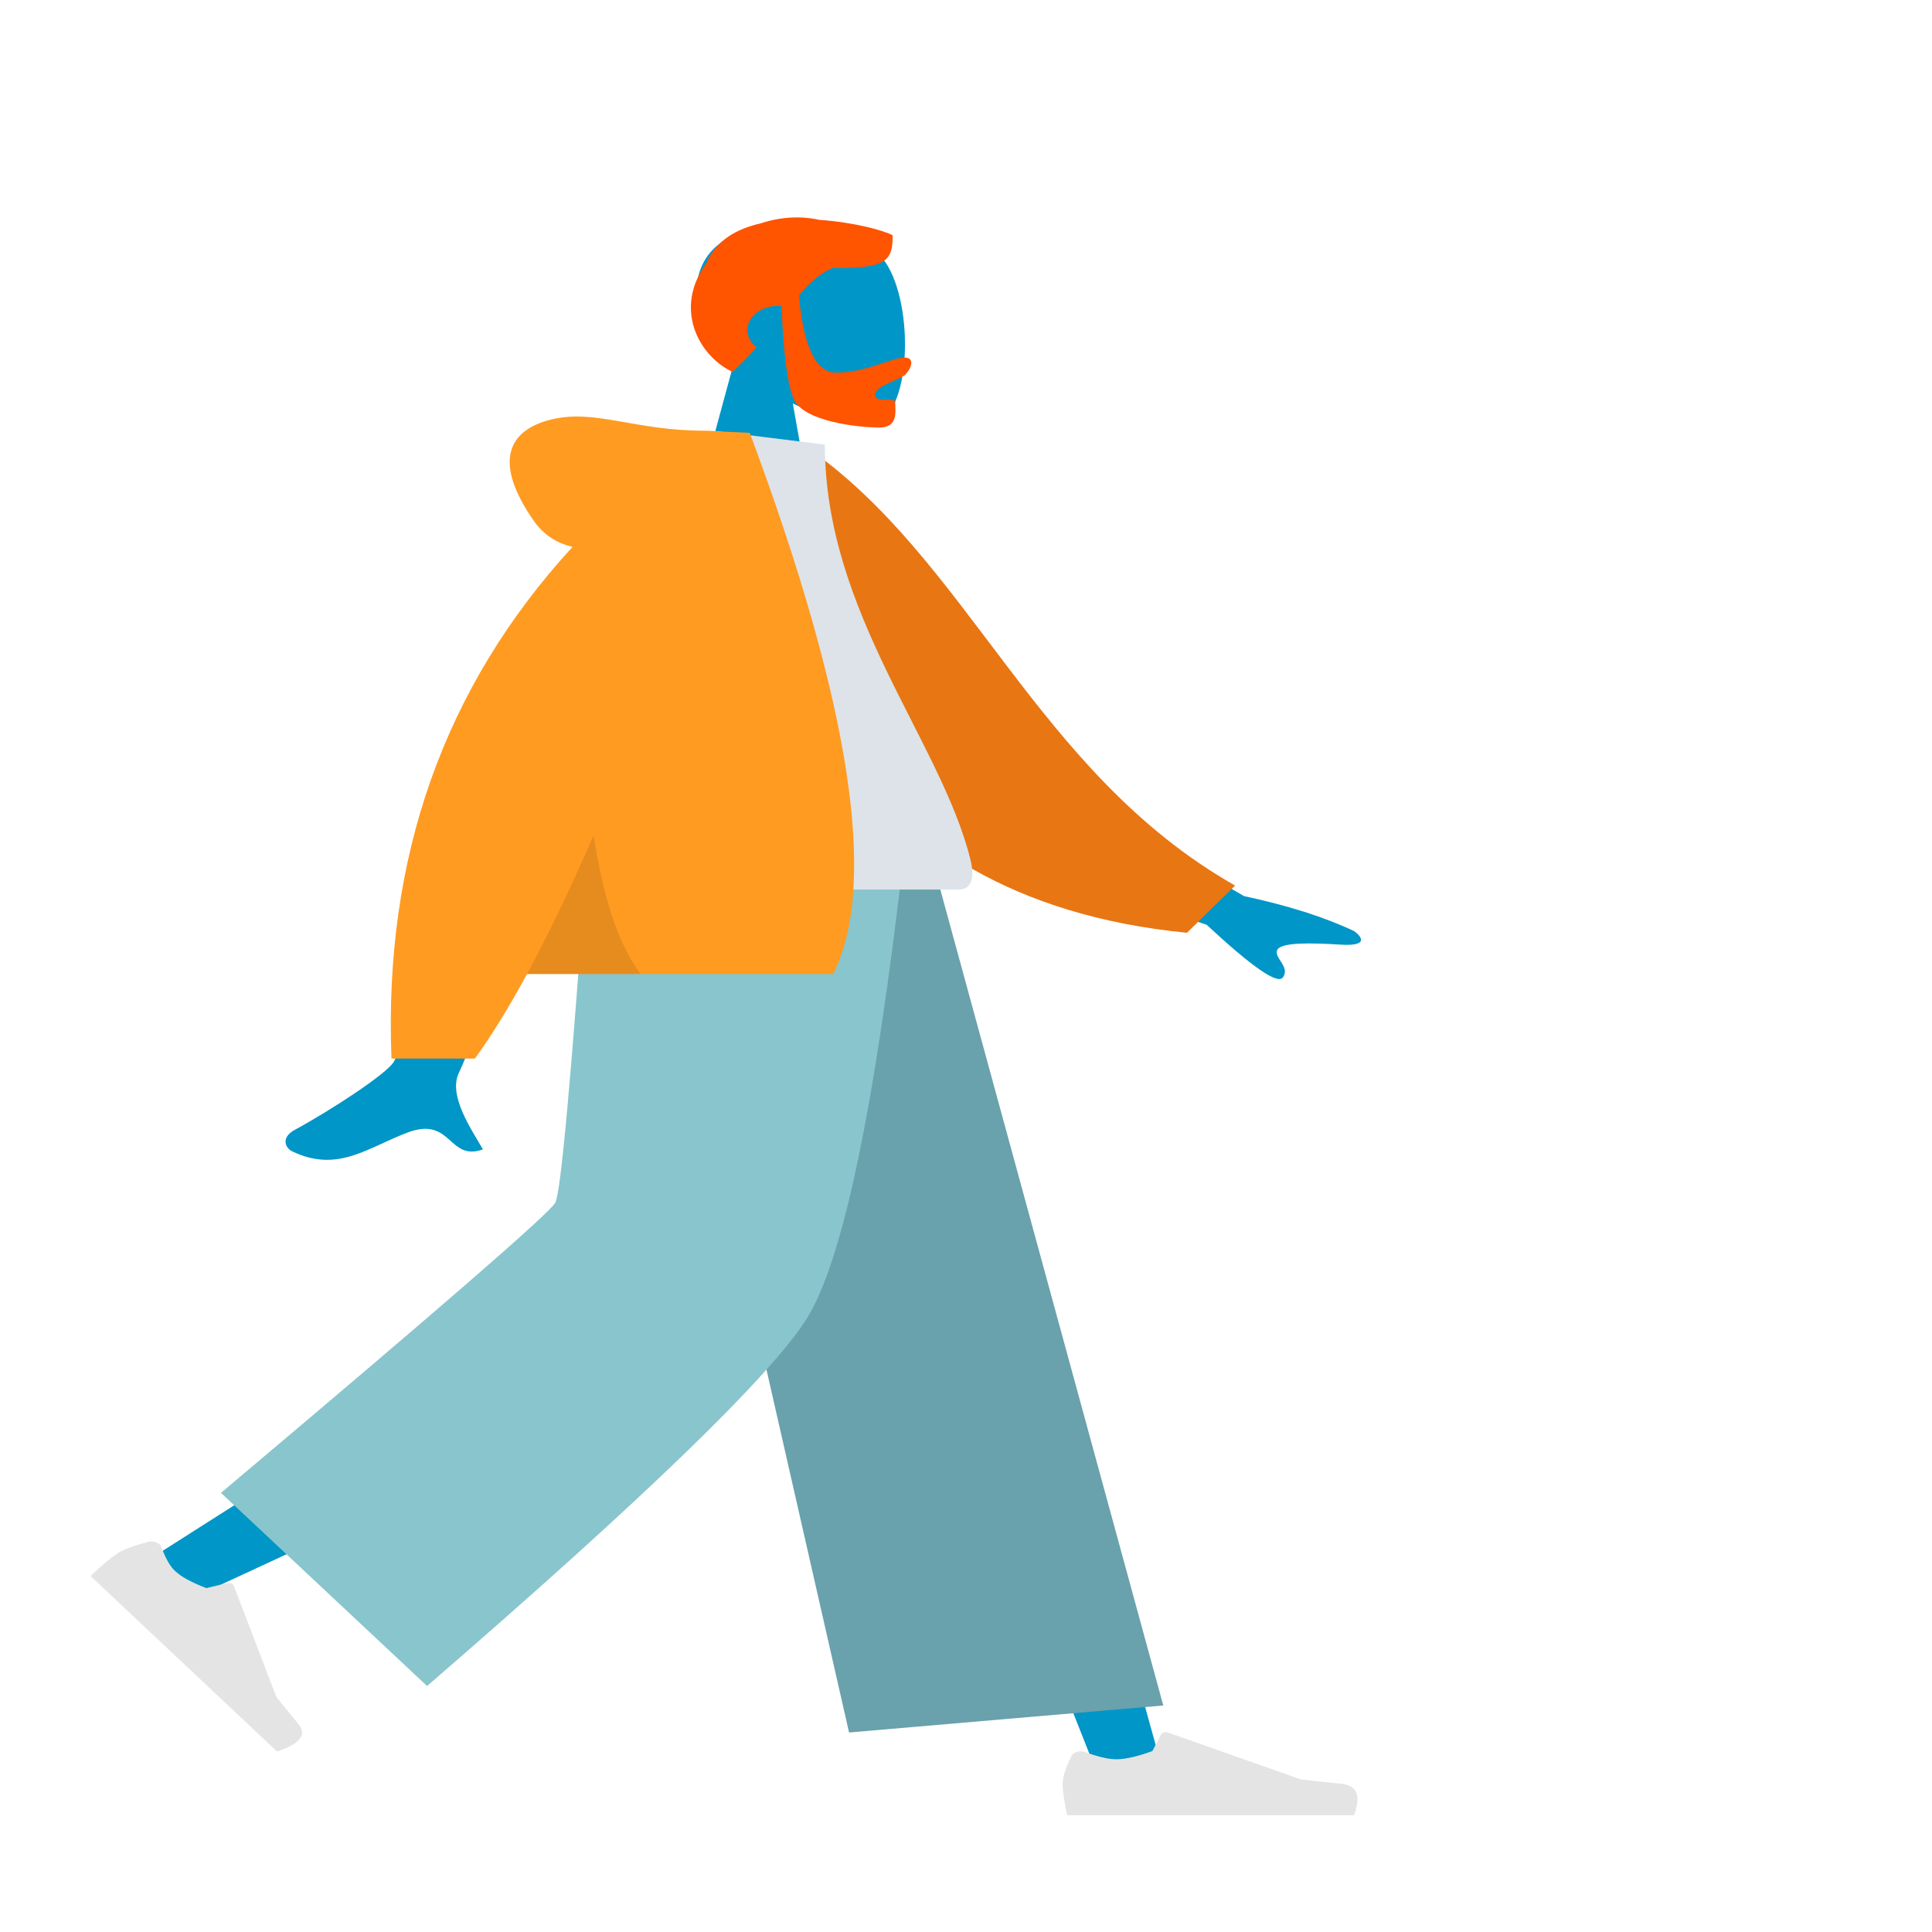 <svg width="150" height="150" viewBox="0 0 150 150" fill="none" xmlns="http://www.w3.org/2000/svg">
<path fill-rule="evenodd" clip-rule="evenodd" d="M56.946 28.278C55.127 26.588 53.896 24.517 54.101 22.195C54.694 15.508 66.453 16.979 68.741 20.354C71.028 23.73 70.757 32.292 67.8 32.895C66.621 33.135 64.11 32.546 61.553 31.326L63.158 40.312H53.684L56.946 28.278Z" fill="#0096C7"/>
<path fill-rule="evenodd" clip-rule="evenodd" d="M62.027 22.934C62.39 26.933 63.349 28.933 64.905 28.933C67.239 28.933 69.219 27.76 70.243 27.76C70.99 27.76 70.823 28.499 70.328 29.047C69.92 29.5 67.932 29.936 67.932 30.637C67.932 31.339 69.503 30.796 69.503 31.212C69.503 31.9 69.779 33.194 68.27 33.194C66.744 33.194 62.366 32.754 61.616 30.96C61.132 29.802 60.819 27.403 60.677 23.763C60.585 23.754 60.49 23.75 60.395 23.75C59.087 23.75 58.026 24.589 58.026 25.625C58.026 26.151 58.3 26.626 58.74 26.966C58.192 27.579 57.578 28.218 56.874 28.878C54.23 27.623 52.268 23.946 54.853 20.415C55.567 18.685 57.185 17.761 59.095 17.332C60.642 16.819 62.249 16.762 63.605 17.069C66.263 17.249 68.636 17.891 69.309 18.272C69.309 20.264 68.822 20.855 64.657 20.803C63.633 21.231 62.847 21.968 62.027 22.934Z" fill="#FF5400"/>
<path fill-rule="evenodd" clip-rule="evenodd" d="M52.895 66.25L72.269 105.071L85.264 137.891H90.395L70.529 66.25L52.895 66.25Z" fill="#0096C7"/>
<path fill-rule="evenodd" clip-rule="evenodd" d="M48.993 66.25C48.787 79.892 45.778 98.259 45.298 99.109C44.977 99.676 33.914 106.885 12.109 120.737L15.643 123.731C41.371 111.855 54.831 105.125 56.021 103.541C57.807 101.165 63.621 79.301 68.29 66.25H48.993Z" fill="#0096C7"/>
<path fill-rule="evenodd" clip-rule="evenodd" d="M11.519 119.704C10.354 120.016 9.553 120.316 9.117 120.604C8.587 120.956 7.89 121.541 7.028 122.36C7.565 122.865 12.391 127.407 21.507 135.984C23.308 135.395 23.86 134.681 23.163 133.843C22.466 133.005 21.895 132.303 21.45 131.738L18.156 123.129C18.093 122.963 17.874 122.865 17.668 122.908C17.665 122.909 17.661 122.91 17.658 122.911L16.023 123.3C14.872 122.859 14.061 122.418 13.592 121.977C13.211 121.618 12.861 121.006 12.542 120.14C12.419 119.808 11.985 119.607 11.572 119.692C11.554 119.695 11.536 119.699 11.519 119.704Z" fill="#E4E4E4"/>
<path fill-rule="evenodd" clip-rule="evenodd" d="M83.162 136.376C82.721 137.309 82.5 138.007 82.5 138.471C82.5 139.034 82.619 139.856 82.856 140.938C83.681 140.938 91.103 140.938 105.12 140.938C105.698 139.423 105.364 138.606 104.118 138.485C102.871 138.364 101.836 138.255 101.011 138.158L90.663 134.506C90.464 134.436 90.231 134.506 90.142 134.664C90.14 134.667 90.139 134.67 90.138 134.672L89.472 135.95C88.318 136.376 87.381 136.589 86.659 136.589C86.073 136.589 85.263 136.402 84.231 136.027C83.834 135.883 83.366 136.021 83.184 136.334C83.176 136.348 83.169 136.362 83.162 136.376Z" fill="#E4E4E4"/>
<path fill-rule="evenodd" clip-rule="evenodd" d="M65.921 134.51L90.317 132.414L72.237 66.25H50.386L65.921 134.51Z" fill="#69A1AC"/>
<path fill-rule="evenodd" clip-rule="evenodd" d="M17.155 115.906L33.158 130.902C50.013 116.328 59.84 106.819 62.638 102.374C65.436 97.929 67.951 85.888 70.184 66.25H45.584C44.364 83.526 43.542 92.566 43.117 93.37C42.693 94.174 34.039 101.686 17.155 115.906Z" fill="#89C5CC"/>
<path fill-rule="evenodd" clip-rule="evenodd" d="M83.993 62.254L96.584 69.573C99.999 70.303 102.852 71.211 105.143 72.296C105.685 72.687 106.339 73.478 104.094 73.341C101.85 73.204 99.481 73.141 99.171 73.747C98.861 74.353 100.22 75.078 99.594 75.895C99.176 76.441 97.204 75.073 93.678 71.794L81.209 67.701L83.993 62.254ZM35.648 62.506L43.897 62.532C38.803 75.549 36.054 82.455 35.648 83.252C34.734 85.044 36.667 87.773 37.494 89.24C34.802 90.194 35.089 86.662 31.693 87.912C28.593 89.054 26.235 91.123 22.654 89.373C22.213 89.158 21.731 88.348 22.896 87.716C25.801 86.139 29.986 83.38 30.552 82.471C31.323 81.233 33.022 74.578 35.648 62.506Z" fill="#0096C7"/>
<path fill-rule="evenodd" clip-rule="evenodd" d="M59.09 35.104L62.503 34.64C75.168 43.301 80.37 59.94 95.893 68.755L92.157 72.421C65.226 69.781 58.551 49.486 59.09 35.104Z" fill="#E87613"/>
<path fill-rule="evenodd" clip-rule="evenodd" d="M44.211 69.062C57.897 69.062 67.964 69.062 74.412 69.062C75.793 69.062 75.532 67.485 75.333 66.689C73.031 57.501 64.043 47.597 64.043 34.519L55.331 33.438C48.125 42.612 45.633 53.908 44.211 69.062Z" fill="#DDE3E9"/>
<path fill-rule="evenodd" clip-rule="evenodd" d="M44.453 42.456C43.188 42.168 42.186 41.496 41.447 40.441C38.263 35.892 39.413 33.388 42.816 32.565C46.219 31.742 49.253 33.438 54.675 33.438C54.97 33.438 55.24 33.452 55.485 33.481L58.212 33.605C66.037 54.599 68.195 68.605 64.686 75.625H40.915C39.507 78.225 38.159 80.412 36.872 82.188H30.395C29.785 66.584 34.471 53.34 44.453 42.456Z" fill="#FF9B21"/>
<path fill-rule="evenodd" clip-rule="evenodd" d="M46.092 64.843C46.839 69.795 48.054 73.389 49.737 75.625H40.915C42.558 72.592 44.283 68.998 46.092 64.843Z" fill="black" fill-opacity="0.1"/>
</svg>
